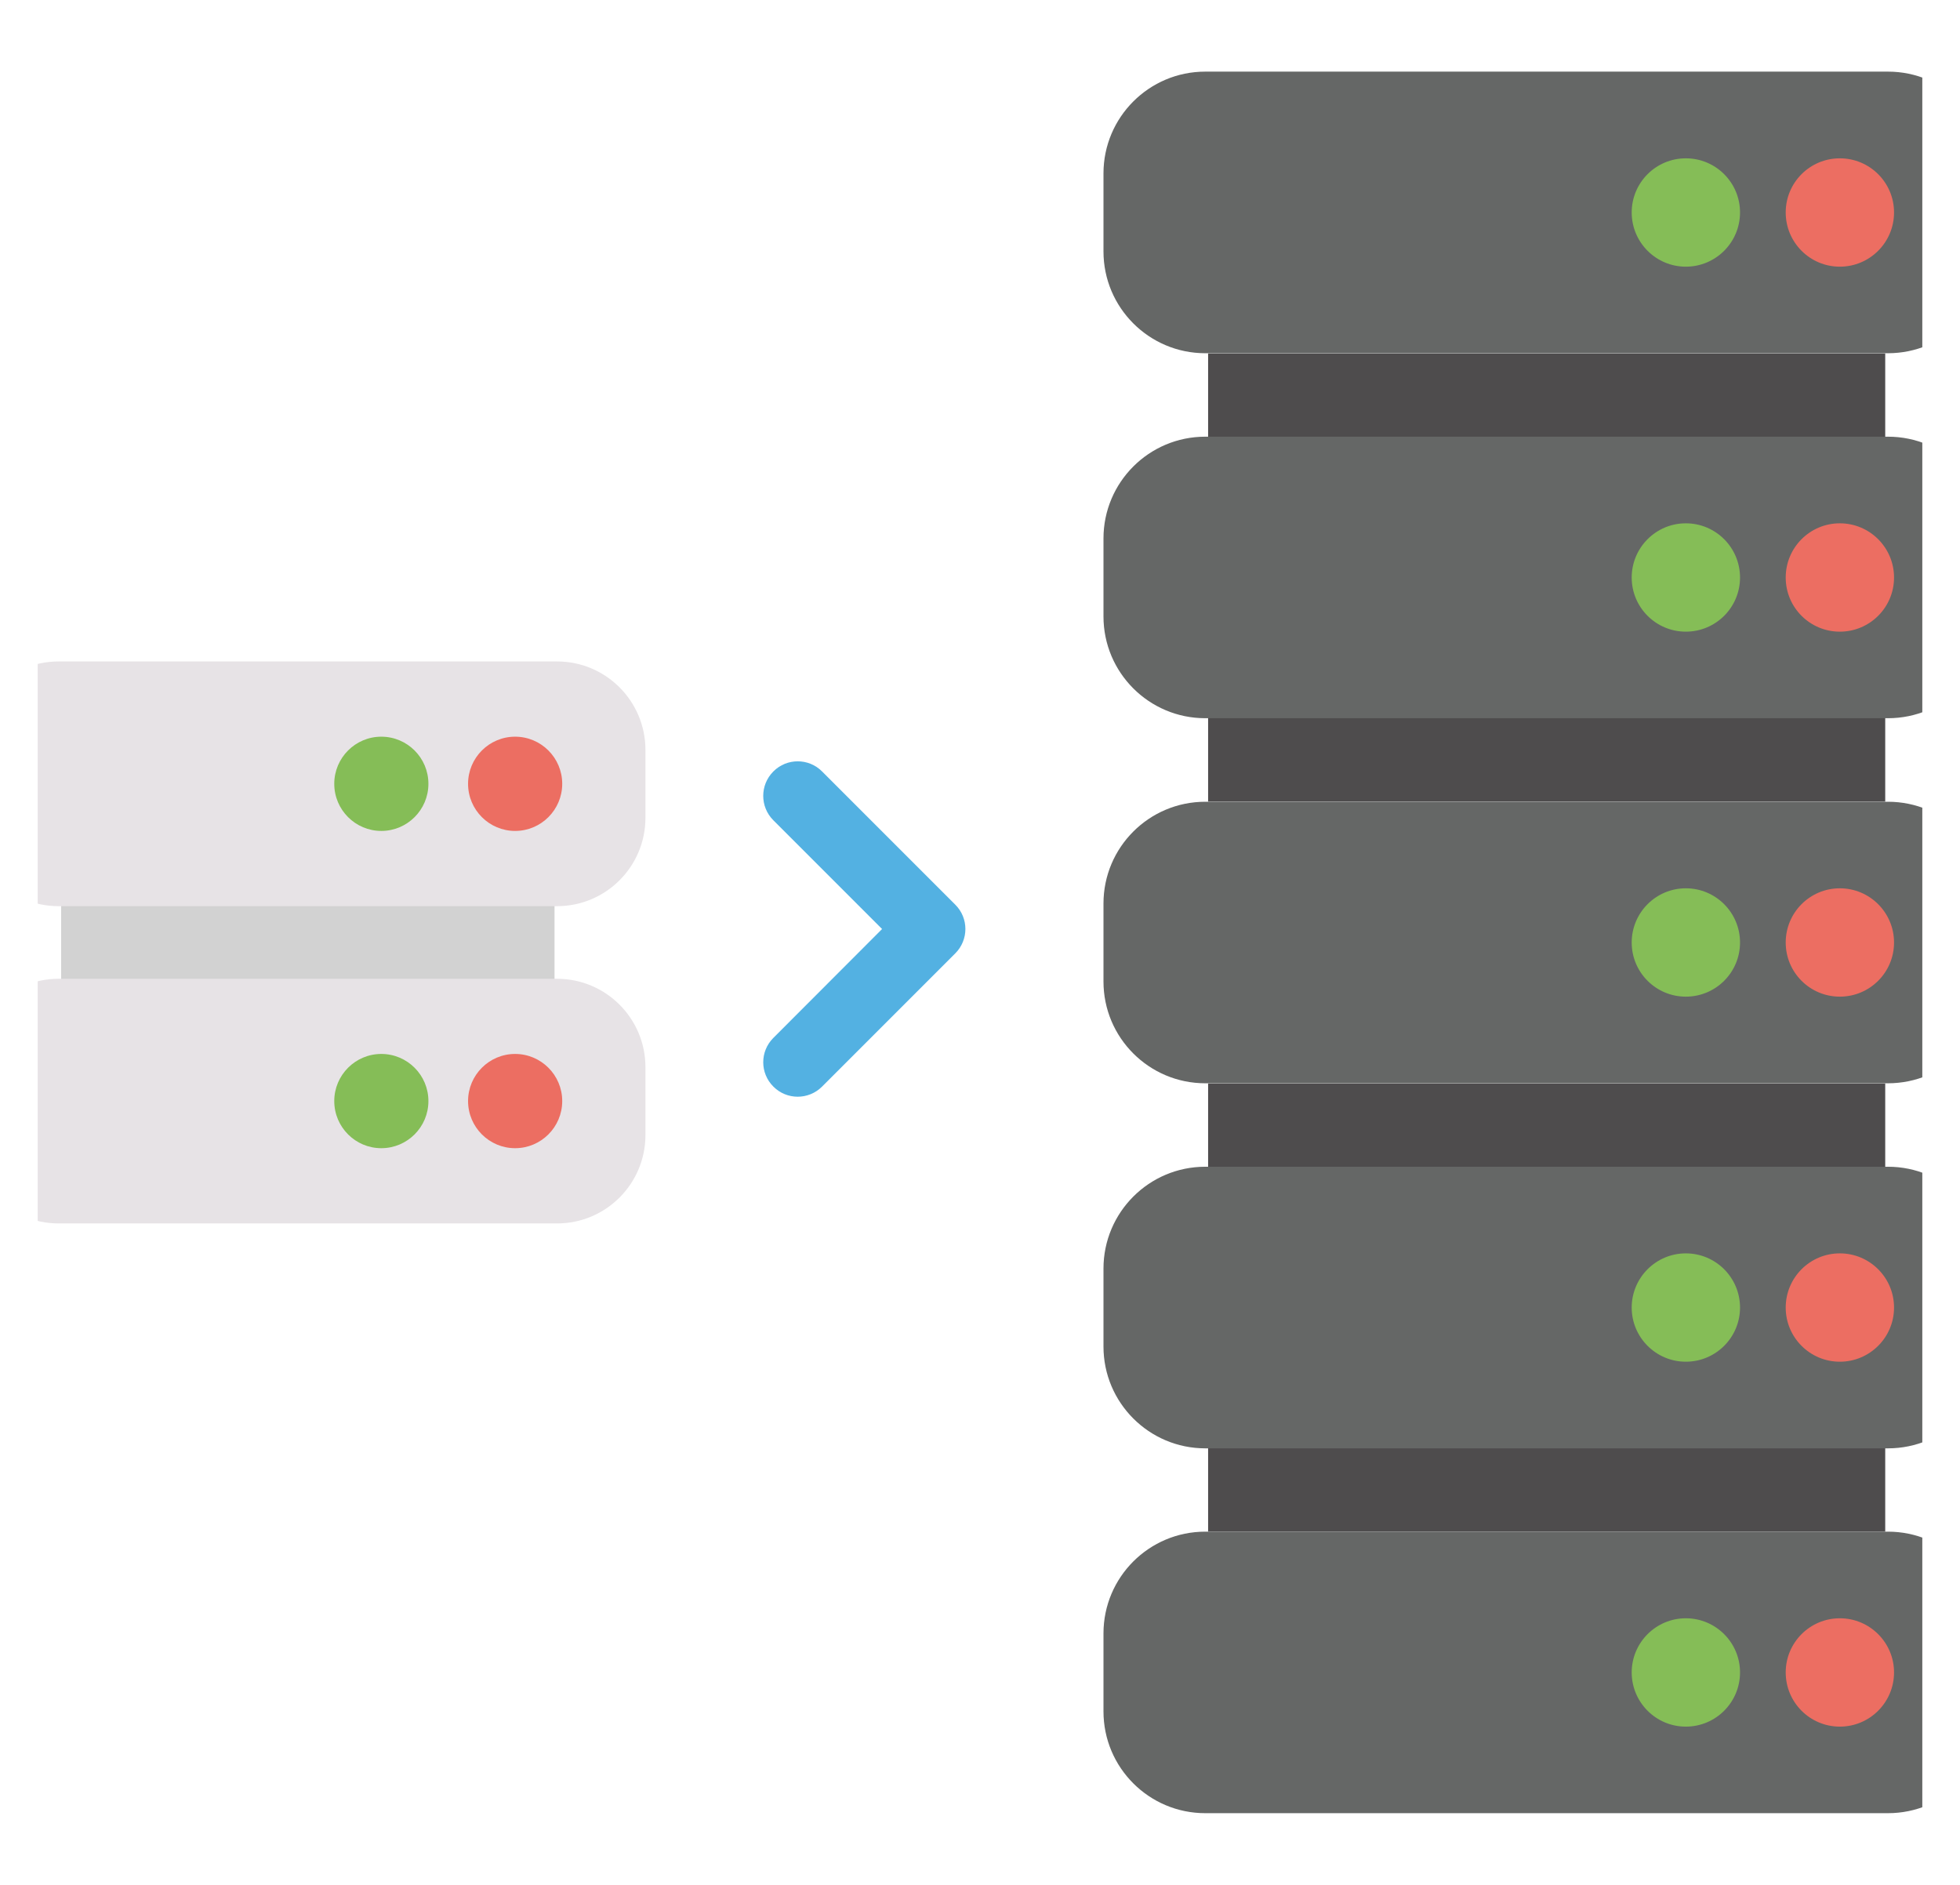<svg xmlns="http://www.w3.org/2000/svg" width="26" height="25" viewBox="0 0 26 25" fill="none">
  <g clip-path="url(#clip0_1306_247)">
    <path d="M7.356 10.396H0.811V14.604H7.356V10.396Z" fill="#D2D2D2"/>
    <path d="M0.778 12.019H7.389C8.037 12.019 8.562 11.494 8.562 10.846V9.947C8.562 9.299 8.037 8.773 7.389 8.773H0.778C0.13 8.773 -0.395 9.299 -0.395 9.947V10.846C-0.395 11.494 0.13 12.019 0.778 12.019ZM0.778 16.227H7.389C8.037 16.227 8.562 15.702 8.562 15.054V14.155C8.562 13.507 8.037 12.982 7.389 12.982H0.778C0.13 12.982 -0.395 13.507 -0.395 14.155V15.054C-0.395 15.702 0.13 16.227 0.778 16.227Z" fill="#E7E3E6"/>
    <path d="M6.833 15.229C7.178 15.229 7.458 14.949 7.458 14.604C7.458 14.259 7.178 13.979 6.833 13.979C6.489 13.979 6.209 14.259 6.209 14.604C6.209 14.949 6.489 15.229 6.833 15.229Z" fill="#EC6E62"/>
    <path d="M5.058 15.229C5.403 15.229 5.683 14.949 5.683 14.604C5.683 14.259 5.403 13.979 5.058 13.979C4.714 13.979 4.434 14.259 4.434 14.604C4.434 14.949 4.714 15.229 5.058 15.229Z" fill="#85BD57"/>
    <path d="M6.833 11.021C7.178 11.021 7.458 10.741 7.458 10.396C7.458 10.051 7.178 9.771 6.833 9.771C6.489 9.771 6.209 10.051 6.209 10.396C6.209 10.741 6.489 11.021 6.833 11.021Z" fill="#EC6E62"/>
    <path d="M5.058 11.021C5.403 11.021 5.683 10.741 5.683 10.396C5.683 10.051 5.403 9.771 5.058 9.771C4.714 9.771 4.434 10.051 4.434 10.396C4.434 10.741 4.714 11.021 5.058 11.021Z" fill="#85BD57"/>
    <path d="M25.008 14.371H16.026V20.315H25.008V14.371Z" fill="#4E4C4D"/>
    <path d="M15.988 14.368H25.045C25.791 14.368 26.395 13.764 26.395 13.018V11.984C26.395 11.238 25.791 10.634 25.045 10.634H15.988C15.243 10.634 14.638 11.238 14.638 11.984V13.018C14.638 13.764 15.243 14.368 15.988 14.368ZM15.988 19.21H25.045C25.791 19.21 26.395 18.605 26.395 17.86V16.826C26.395 16.08 25.791 15.475 25.045 15.475H15.988C15.243 15.475 14.638 16.08 14.638 16.826V17.86C14.638 18.605 15.243 19.21 15.988 19.21ZM15.988 24.049H25.045C25.791 24.049 26.395 23.445 26.395 22.699V21.665C26.395 20.919 25.791 20.315 25.045 20.315H15.988C15.243 20.315 14.638 20.919 14.638 21.665V22.699C14.638 23.445 15.243 24.049 15.988 24.049Z" fill="#656766"/>
    <path d="M24.406 22.901C24.803 22.901 25.125 22.579 25.125 22.182C25.125 21.786 24.803 21.464 24.406 21.464C24.009 21.464 23.688 21.786 23.688 22.182C23.688 22.579 24.009 22.901 24.406 22.901Z" fill="#EC6E62"/>
    <path d="M22.363 22.901C22.76 22.901 23.082 22.579 23.082 22.182C23.082 21.786 22.76 21.464 22.363 21.464C21.967 21.464 21.645 21.786 21.645 22.182C21.645 22.579 21.967 22.901 22.363 22.901Z" fill="#85BD57"/>
    <path d="M24.406 18.061C24.803 18.061 25.125 17.739 25.125 17.343C25.125 16.946 24.803 16.624 24.406 16.624C24.009 16.624 23.688 16.946 23.688 17.343C23.688 17.739 24.009 18.061 24.406 18.061Z" fill="#EC6E62"/>
    <path d="M22.363 18.061C22.76 18.061 23.082 17.739 23.082 17.343C23.082 16.946 22.76 16.624 22.363 16.624C21.967 16.624 21.645 16.946 21.645 17.343C21.645 17.739 21.967 18.061 22.363 18.061Z" fill="#85BD57"/>
    <path d="M24.406 13.219C24.803 13.219 25.125 12.898 25.125 12.501C25.125 12.104 24.803 11.782 24.406 11.782C24.009 11.782 23.688 12.104 23.688 12.501C23.688 12.898 24.009 13.219 24.406 13.219Z" fill="#EC6E62"/>
    <path d="M22.363 13.219C22.76 13.219 23.082 12.898 23.082 12.501C23.082 12.104 22.76 11.782 22.363 11.782C21.967 11.782 21.645 12.104 21.645 12.501C21.645 12.898 21.967 13.219 22.363 13.219Z" fill="#85BD57"/>
    <path d="M25.008 4.688H16.026V10.632H25.008V4.688Z" fill="#4E4C4D"/>
    <path d="M15.988 4.685H25.045C25.791 4.685 26.395 4.08 26.395 3.335V2.3C26.395 1.555 25.791 0.95 25.045 0.95H15.988C15.243 0.95 14.638 1.555 14.638 2.3V3.335C14.638 4.08 15.243 4.685 15.988 4.685ZM15.988 9.526H25.045C25.791 9.526 26.395 8.922 26.395 8.176V7.142C26.395 6.396 25.791 5.792 25.045 5.792H15.988C15.243 5.792 14.638 6.396 14.638 7.142V8.176C14.638 8.922 15.243 9.526 15.988 9.526Z" fill="#656766"/>
    <path d="M24.406 8.378C24.803 8.378 25.125 8.057 25.125 7.66C25.125 7.263 24.803 6.941 24.406 6.941C24.009 6.941 23.688 7.263 23.688 7.66C23.688 8.057 24.009 8.378 24.406 8.378Z" fill="#EC6E62"/>
    <path d="M22.363 8.378C22.76 8.378 23.082 8.057 23.082 7.66C23.082 7.263 22.76 6.941 22.363 6.941C21.967 6.941 21.645 7.263 21.645 7.66C21.645 8.057 21.967 8.378 22.363 8.378Z" fill="#85BD57"/>
    <path d="M24.406 3.537C24.803 3.537 25.125 3.215 25.125 2.818C25.125 2.421 24.803 2.1 24.406 2.1C24.009 2.1 23.688 2.421 23.688 2.818C23.688 3.215 24.009 3.537 24.406 3.537Z" fill="#EC6E62"/>
    <path d="M22.363 3.537C22.76 3.537 23.082 3.215 23.082 2.818C23.082 2.421 22.76 2.1 22.363 2.1C21.967 2.1 21.645 2.421 21.645 2.818C21.645 3.215 21.967 3.537 22.363 3.537Z" fill="#85BD57"/>
    <path d="M12.672 12.645L10.905 14.412C10.726 14.591 10.437 14.591 10.259 14.412C10.08 14.234 10.08 13.945 10.258 13.767L11.701 12.322L10.258 10.879C10.08 10.7 10.08 10.412 10.258 10.233L10.259 10.232C10.437 10.053 10.727 10.053 10.905 10.232L12.672 11.999C12.851 12.177 12.851 12.466 12.672 12.645Z" fill="#53B1E2"/>
  </g>
  <defs>
    <clipPath id="clip0_1306_247">
      <rect width="25" height="25" fill="white" transform="translate(0.5)"/>
    </clipPath>
  </defs>
</svg>